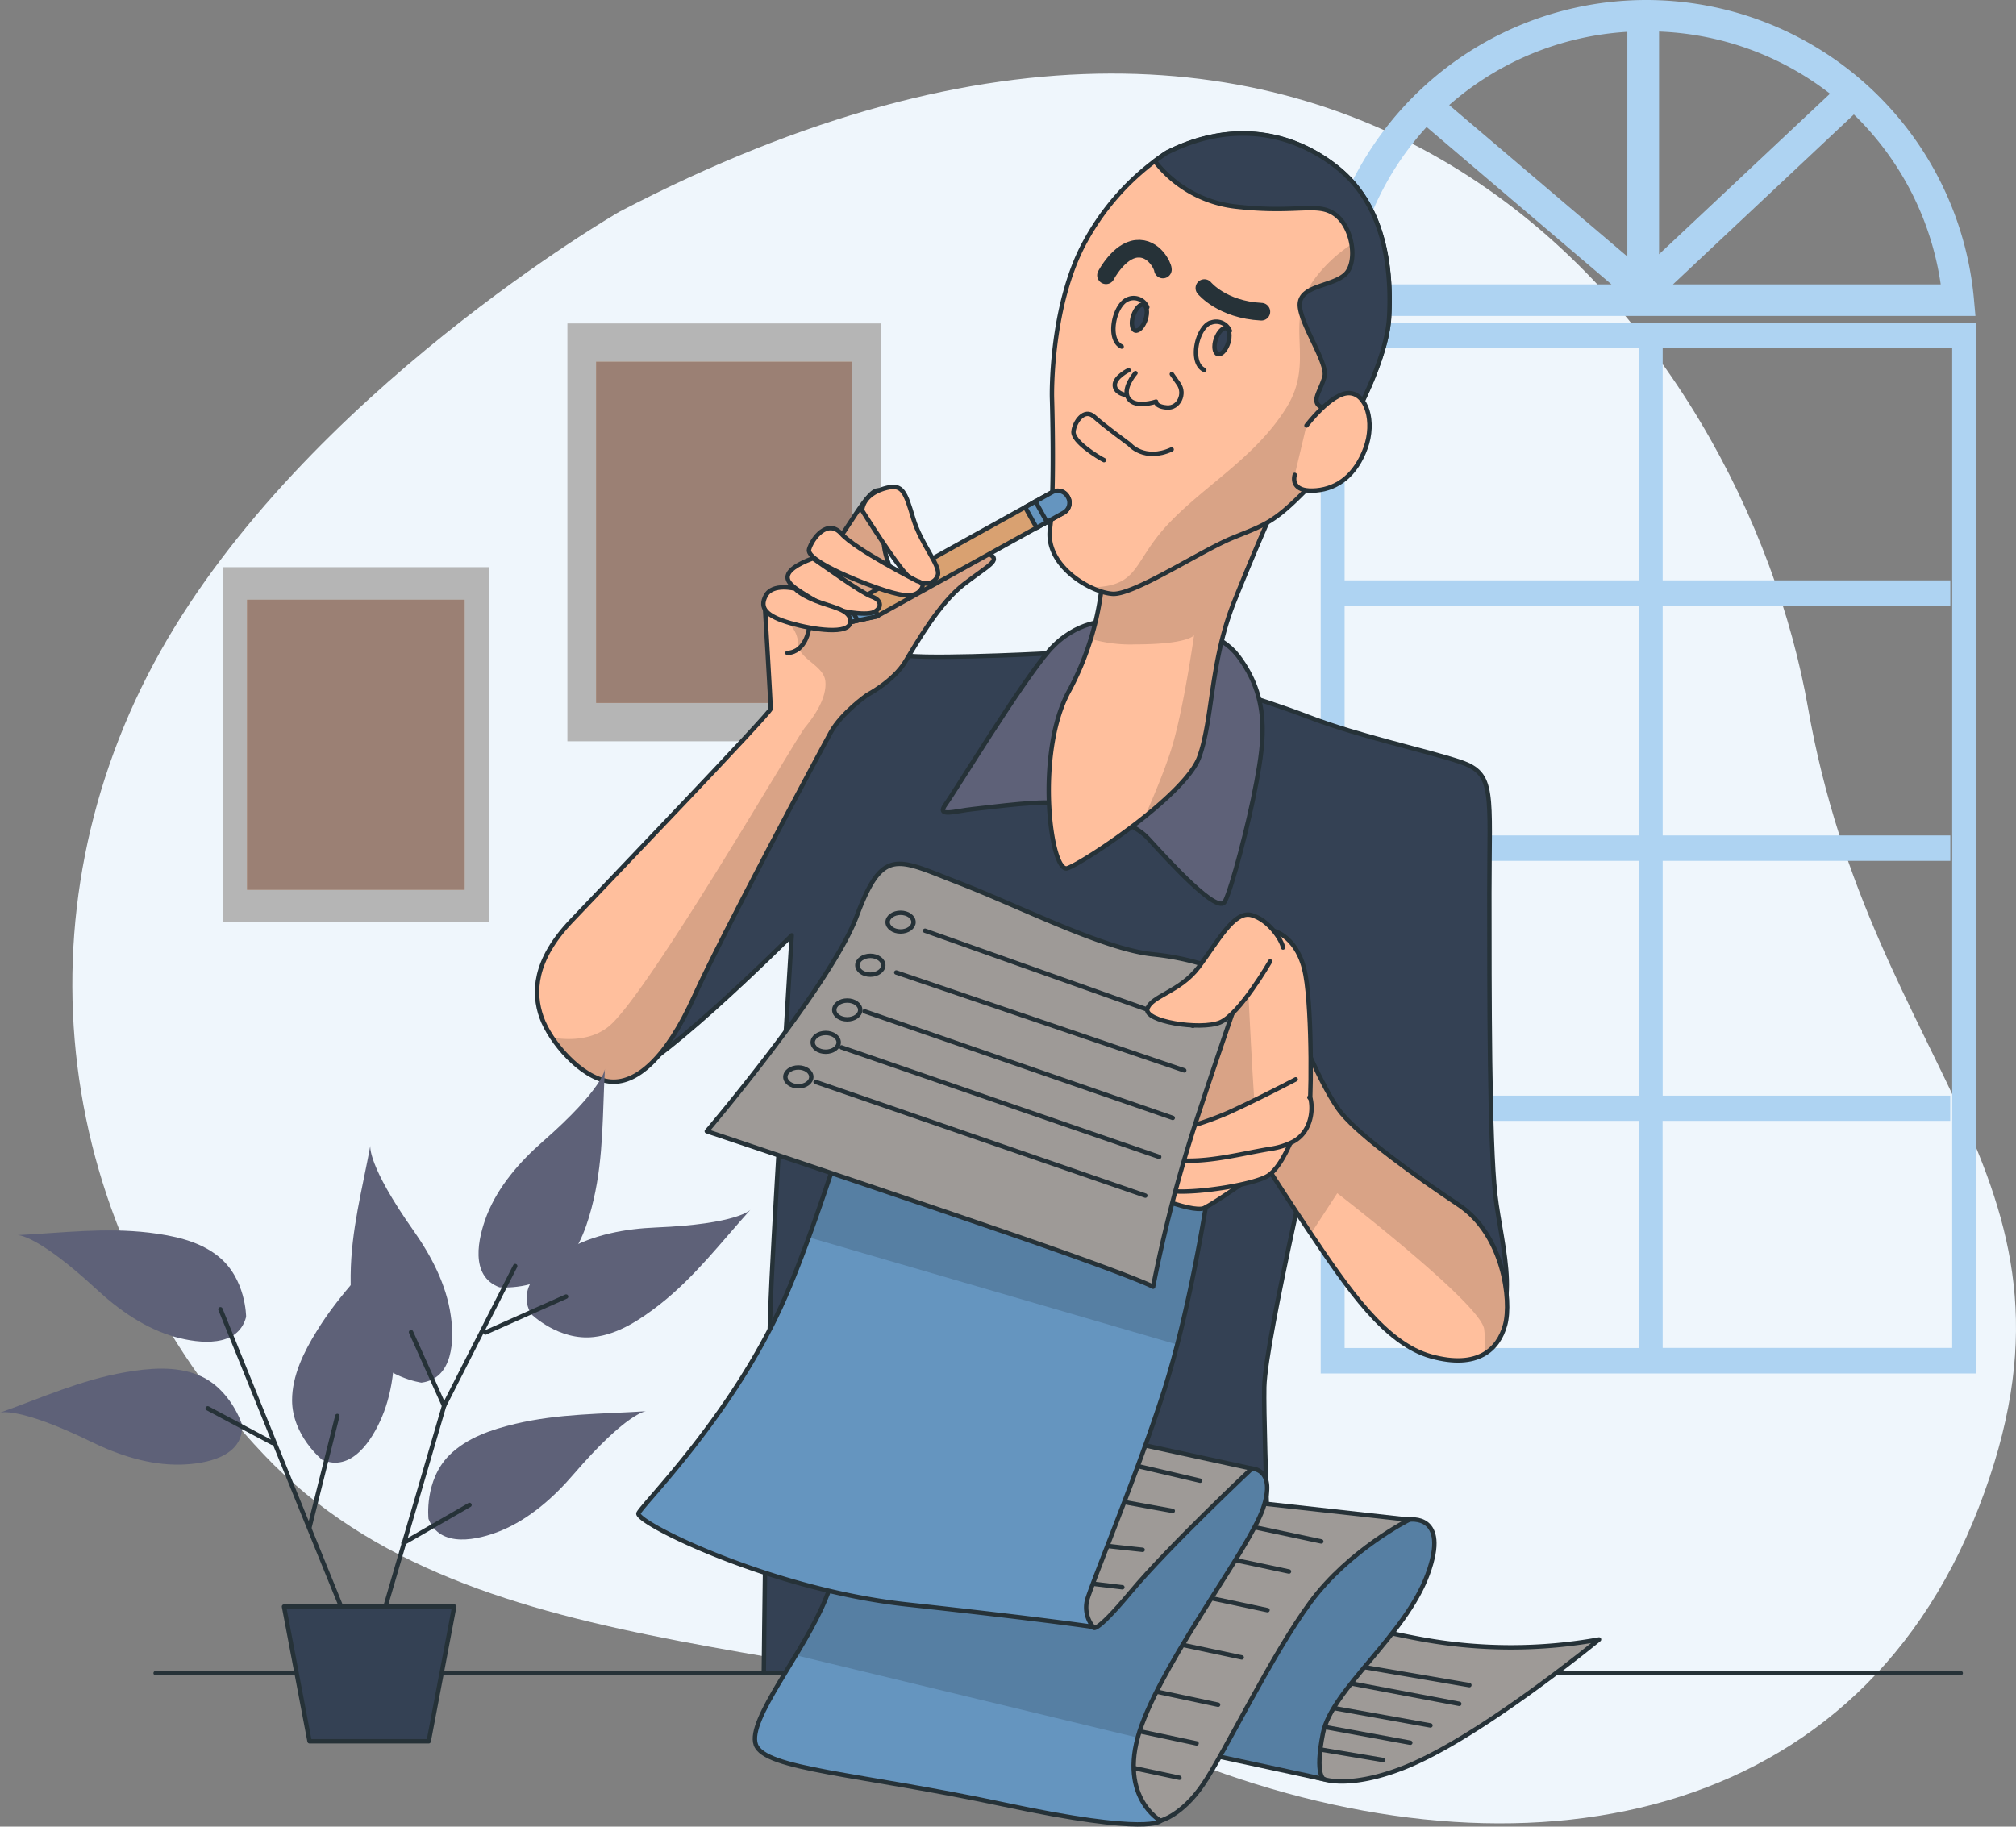 <svg xmlns="http://www.w3.org/2000/svg" xmlns:xlink="http://www.w3.org/1999/xlink" width="456.992" height="414.13" viewBox="0 0 456.992 414.13">
  <rect x="0" y="0" width="456.992" height="414.13" fill="#808080" stroke="none"/>
  <defs>
    <clipPath id="clip-path">
      <path id="Trazado_106663" data-name="Trazado 106663" d="M269,168.69a65.59,65.59,0,0,1-7.82,26.75c-7.58,14.26-4,41.23-.23,39.93s26.76-16.55,29.89-25.22,2.44-21.62,8-35.43S308,153.07,308,153.07,274.82,168.25,269,168.69Z" fill="none"/>
    </clipPath>
    <clipPath id="clip-path-2">
      <path id="Trazado_106667" data-name="Trazado 106667" d="M283.52,73.09a56.71,56.71,0,0,0-19.39,21.84c-7.13,14.49-6.68,33.65-6.68,33.65s.67,21.4-.45,29.86,9.4,14.49,14.26,14.72,20.05-9.81,27.19-12.71,9.14-3.35,16-10.25,18.73-27.87,19.4-39.67S332.54,85,322.27,76.66,298.22,65.74,283.52,73.09Z" fill="none"/>
    </clipPath>
    <clipPath id="clip-path-3">
      <path id="Trazado_106682" data-name="Trazado 106682" d="M312.49,269.88s6.23,15.82,10.69,21.14,16.44,14,26.52,20.72,12,21.62,10.47,27.19-6.23,10-16.71,7.13-18.95-15.38-27.64-28.31-14.48-22.51-15.15-23.18S312.49,269.88,312.49,269.88Z" fill="none"/>
    </clipPath>
    <clipPath id="clip-path-4">
      <path id="Trazado_106687" data-name="Trazado 106687" d="M319.17,441.93s5.81,2.13,17.83-2.55c17.14-6.64,44.46-29.15,44.46-29.15a112.491,112.491,0,0,1-39.92,0c-22.09-4-34-9.91-34-9.91l-23.23,33.14Z" fill="none"/>
    </clipPath>
    <clipPath id="clip-path-5">
      <path id="Trazado_106691" data-name="Trazado 106691" d="M338.43,383.07s9.27-1.5,4.18,12.38-21.74,26.12-23.72,36,.28,10.47.28,10.47l-28.88-6.22s2.27-21.52,18.12-37.94S338.43,383.07,338.43,383.07Z" fill="none"/>
    </clipPath>
    <clipPath id="clip-path-6">
      <path id="Trazado_106696" data-name="Trazado 106696" d="M282.07,451.32s4.82-1.17,9.63-8.22,15.57-29.45,24.36-41.34,22.37-18.68,22.37-18.68l-68.82-7.65s-28,31.43-37.65,42.48-10.76,21.23-4,23.77,28.31,5.1,34,6S277.26,452.15,282.07,451.32Z" fill="none"/>
    </clipPath>
    <clipPath id="clip-path-7">
      <path id="Trazado_106700" data-name="Trazado 106700" d="M302.75,371.48s5.66,0,2.55,9.06-21.52,32.88-27.47,49,4.24,21.8,4.24,21.8-2.26,3.4-35.39-3.67-54.35-7.94-56.36-13.6,11-20.95,15.85-33.12,17-40.77,17-40.77,48.15,9.39,58.33,10.19S302.75,371.48,302.75,371.48Z" fill="none"/>
    </clipPath>
    <clipPath id="clip-path-8">
      <path id="Trazado_106705" data-name="Trazado 106705" d="M266.78,407.41s0,2.26,8.51-7.93,27.46-28,27.46-28l-87.49-19s-24.92,25.74-28,29.7-5.39,5.09,2.83,8.78,49.32,8.22,58,10.48S266.78,407.41,266.78,407.41Z" fill="none"/>
    </clipPath>
    <clipPath id="clip-path-9">
      <path id="Trazado_106712" data-name="Trazado 106712" d="M300.45,262.27s-1.95,6.38-4.78,27.62-7,45.58-12.74,63.7-16.71,44.46-17.55,47.85a7,7,0,0,0,1.4,5.94s-11-1.69-42.19-5.09-61.71-18.68-60.87-20.67S185,359.53,196.6,333.48,226.33,242,226.33,242s36.81,17.28,47.85,18.42S300.45,262.27,300.45,262.27Z" fill="none"/>
    </clipPath>
    <clipPath id="clip-path-10">
      <path id="Trazado_106722" data-name="Trazado 106722" d="M300.45,262.27s-5.13,14.49-10.92,32.32a326.48,326.48,0,0,0-9.15,35.66s-4-2.23-33.86-12.48S179.21,295,179.21,295s28.08-33,34-48.8,9.14-12.92,23-7.57,33,15.14,44.12,16.26S300.45,260.07,300.45,262.27Z" fill="none"/>
    </clipPath>
    <clipPath id="clip-path-11">
      <path id="Trazado_106728" data-name="Trazado 106728" d="M192.36,175.61s1.34,22.72,1.34,23.61-36.78,39.24-45.24,48.15-8.69,16.26-6.7,21.84,8.93,13.6,15.16,14.48,13.15-5.34,19.39-19.17,28.53-55.49,31-59.94,8.22-8.47,8.22-8.47,6-3.12,8.68-7.58,7.8-13.37,13.37-17.62,8.22-5.35,5.8-6.68-10.25,1.55-12.48,3.11-7.13,5.58-7.13,5.58-4.24-6.25-4.46-11.59,1.11-13-2-11.42S209,163,202.35,169.13C196.14,174.94,192.36,172.26,192.36,175.61Z" fill="none"/>
    </clipPath>
  </defs>
  <g id="cf16_norma_copia_2" data-name="cf16_norma copia 2" transform="translate(-18.99 -38.527)">
    <g id="freepik--background-simple--inject-143">
      <path id="Trazado_106656" data-name="Trazado 106656" d="M159.41,86.53s-71.25,41.1-104.14,99.81-24.93,130.93,23.55,182,133.49,38.75,207.45,68.49,152.45,17.85,181.26-56.5-24.09-98.22-38.69-181.3S328.27-1.71,159.41,86.53Z" fill="#eff6fc"/>
    </g>
    <g id="freepik--Pictures--inject-143">
      <rect id="Rectángulo_8495" data-name="Rectángulo 8495" width="71.04" height="94.73" transform="translate(147.61 111.86)" fill="#b5b5b5"/>
      <rect id="Rectángulo_8496" data-name="Rectángulo 8496" width="58.02" height="77.36" transform="translate(154.12 120.54)" fill="#d9a171"/>
      <rect id="Rectángulo_8497" data-name="Rectángulo 8497" width="58.02" height="77.36" transform="translate(154.12 120.54)" fill="#5e6178" opacity="0.5"/>
      <rect id="Rectángulo_8498" data-name="Rectángulo 8498" width="60.39" height="80.52" transform="translate(69.45 167.12)" fill="#b5b5b5"/>
      <rect id="Rectángulo_8499" data-name="Rectángulo 8499" width="49.32" height="65.76" transform="translate(74.99 174.5)" fill="#d9a171"/>
      <rect id="Rectángulo_8500" data-name="Rectángulo 8500" width="49.32" height="65.76" transform="translate(74.99 174.5)" fill="#5e6178" opacity="0.5"/>
    </g>
    <g id="freepik--Window--inject-143">
      <path id="Trazado_106657" data-name="Trazado 106657" d="M318.37,349.93H467V111.72H318.37Zm77.5-57.28h65.21v-5.72H395.89V233.71H461.1v-5.77H395.89V175.88H461.1V170.1H395.89V117.5h65.63V344.13H395.89ZM323.79,117.5h66.68v52.6H323.79Zm0,58.38h66.68v52.06H323.79Zm0,57.83h66.68v53.22H323.79Zm0,58.94h66.68v51.5H323.79Z" fill="#aed3f2"/>
      <path id="Trazado_106658" data-name="Trazado 106658" d="M466.44,106.26a74.58,74.58,0,0,0-148.53,0l-.35,3.9H466.79ZM325.53,103a67,67,0,0,1,16.85-35.68L384.28,103Zm62.35-6.32L347.5,62.35a67.28,67.28,0,0,1,40.38-16.61Zm7.19-51a67.22,67.22,0,0,1,38.75,14.09l-38.75,36.4ZM398.23,103l41-38.52A67.08,67.08,0,0,1,458.92,103Z" fill="#aed3f2"/>
    </g>
    <g id="freepik--Character--inject-143">
      <path id="Trazado_106659" data-name="Trazado 106659" d="M263.45,186.31s-22.51,1.32-34.55,1.1-20.72-3.11-23.83,2.23-3.53,3.13-8.71,12.71-53,53.4-54,60.31c-1.56,10.89,9.72,18.68,16,20.24s40.1-32.31,40.1-32.31-3.44,55.19-4.55,77.9-1.78,89.37-1.78,89.37H307.58s-2.23-53.93-2-64.86,12.92-64.58,12.92-64.58-.9,21.14,2,29.64,22.15,28.08,33.29,24.06,5.49-20.94,4.15-32.75-1.34-45.91-1.34-68.42,1.34-27-6.46-29.64-22.95-5.79-34.54-10.25-29.64-9.59-32.77-10.7S263.45,186.31,263.45,186.31Z" fill="#344154" stroke="#263238" stroke-linecap="round" stroke-linejoin="round" stroke-width="1"/>
      <line id="Línea_474" data-name="Línea 474" x2="409.18" transform="translate(54.27 417.86)" fill="none" stroke="#263238" stroke-linecap="round" stroke-linejoin="round" stroke-width="1"/>
      <path id="Trazado_106660" data-name="Trazado 106660" d="M270.35,179.39s-7.35-.44-13.58,6.69-21.14,31.65-23.4,34.76,2,1.56,6.23,1.12,17-2.23,19.83-1.12,14.94,2.46,19.85,7.81S295.1,246,296.66,242.91s5.34-17.38,7.13-27,3.12-19.16-4.23-28.76S270.35,179.39,270.35,179.39Z" fill="#5e6178" stroke="#263238" stroke-linecap="round" stroke-linejoin="round" stroke-width="1"/>
      <path id="Trazado_106661" data-name="Trazado 106661" d="M269,168.69a65.59,65.59,0,0,1-7.82,26.75c-7.58,14.26-4,41.23-.23,39.93s26.76-16.55,29.89-25.22,2.44-21.62,8-35.43S308,153.07,308,153.07,274.82,168.25,269,168.69Z" fill="#ffbf9d"/>
      <g id="Grupo_59562" data-name="Grupo 59562" clip-path="url(#clip-path)">
        <path id="Trazado_106662" data-name="Trazado 106662" d="M269,168.69a58.19,58.19,0,0,1-2.79,14.67,31.87,31.87,0,0,0,10.14,1.26c12.07,0,13.31-2.08,13.31-2.08s-2.5,17.89-5.41,26.63c-1.68,5.06-4.06,10.67-5.78,14.51,5.76-4.61,11-9.69,12.37-13.53,3.11-8.69,2.44-21.62,8-35.43S308,153.07,308,153.07,274.82,168.25,269,168.69Z" opacity="0.15"/>
      </g>
      <path id="Trazado_106664" data-name="Trazado 106664" d="M269,168.69a65.59,65.59,0,0,1-7.82,26.75c-7.58,14.26-4,41.23-.23,39.93s26.76-16.55,29.89-25.22,2.44-21.62,8-35.43S308,153.07,308,153.07,274.82,168.25,269,168.69Z" fill="none" stroke="#263238" stroke-linecap="round" stroke-linejoin="round" stroke-width="1"/>
      <path id="Trazado_106665" data-name="Trazado 106665" d="M283.52,73.09a56.71,56.71,0,0,0-19.39,21.84c-7.13,14.49-6.68,33.65-6.68,33.65s.67,21.4-.45,29.86,9.4,14.49,14.26,14.72,20.05-9.81,27.19-12.71,9.14-3.35,16-10.25,18.73-27.87,19.4-39.67S332.54,85,322.27,76.66,298.22,65.74,283.52,73.09Z" fill="#ffbf9d"/>
      <g id="Grupo_59563" data-name="Grupo 59563" clip-path="url(#clip-path-2)">
        <path id="Trazado_106666" data-name="Trazado 106666" d="M266.26,171.7a14.22,14.22,0,0,0,5,1.46c4.9.22,20.05-9.81,27.19-12.71s9.14-3.35,16-10.25,18.73-27.87,19.4-39.67a54.419,54.419,0,0,0-2.22-19.77A32.66,32.66,0,0,0,317.57,101c-8.32,10.41,0,18.79-7,30s-18.33,17.44-26.66,26.22S277.54,171.48,266.26,171.7Z" opacity="0.15"/>
      </g>
      <path id="Trazado_106668" data-name="Trazado 106668" d="M283.52,73.09a56.71,56.71,0,0,0-19.39,21.84c-7.13,14.49-6.68,33.65-6.68,33.65s.67,21.4-.45,29.86,9.4,14.49,14.26,14.72,20.05-9.81,27.19-12.71,9.14-3.35,16-10.25,18.73-27.87,19.4-39.67S332.54,85,322.27,76.66,298.22,65.74,283.52,73.09Z" fill="none" stroke="#263238" stroke-linecap="round" stroke-linejoin="round" stroke-width="1"/>
      <path id="Trazado_106669" data-name="Trazado 106669" d="M274.82,122.45s-3.13,1.56-3.13,3.35,2.23,2.22,2.23,2.22" fill="none" stroke="#263238" stroke-linecap="round" stroke-linejoin="round" stroke-width="1"/>
      <path id="Trazado_106670" data-name="Trazado 106670" d="M276.38,123.12s-3.13,3.52-1.56,5.79,6.23.67,6.23.67-.22,1.12,2.46,1.34,4.23-3.12,2.67-5.34l-1.56-2.24" fill="none" stroke="#263238" stroke-linecap="round" stroke-linejoin="round" stroke-width="1"/>
      <path id="Trazado_106671" data-name="Trazado 106671" d="M278.67,111c-.54,1.61-1.6,2.71-2.35,2.46s-1-1.78-.44-3.39,1.59-2.71,2.35-2.45S279.2,109.38,278.67,111Z" fill="#344154" stroke="#263238" stroke-linecap="round" stroke-linejoin="round" stroke-width="1"/>
      <path id="Trazado_106672" data-name="Trazado 106672" d="M279.06,108.19a3.34,3.34,0,0,0-4.35-1.84l-.12.05c-3.12,1.34-4.69,9.15-1.34,10.7" fill="none" stroke="#263238" stroke-linecap="round" stroke-linejoin="round" stroke-width="1"/>
      <path id="Trazado_106673" data-name="Trazado 106673" d="M297.39,116.33c-.54,1.63-1.6,2.72-2.35,2.47s-1-1.77-.44-3.38,1.6-2.71,2.35-2.46S297.91,114.73,297.39,116.33Z" fill="#344154" stroke="#263238" stroke-linecap="round" stroke-linejoin="round" stroke-width="1"/>
      <path id="Trazado_106674" data-name="Trazado 106674" d="M297.77,113.54a3.32,3.32,0,0,0-4.32-1.84h-.14c-3.11,1.34-4.7,9.14-1.34,10.7" fill="none" stroke="#263238" stroke-linecap="round" stroke-linejoin="round" stroke-width="1"/>
      <path id="Trazado_106675" data-name="Trazado 106675" d="M269.25,142.85c-1.34-.67-7.14-4.24-6.92-6.47S264.79,131,267,133s8,6.25,8,6.25,3.35,4,9.58,1.17" fill="none" stroke="#263238" stroke-linecap="round" stroke-linejoin="round" stroke-width="1"/>
      <path id="Trazado_106676" data-name="Trazado 106676" d="M269.7,100.94s2.89-5.57,6.9-6,6,4,6,4.69" fill="none" stroke="#263238" stroke-linecap="round" stroke-linejoin="round" stroke-width="4"/>
      <path id="Trazado_106677" data-name="Trazado 106677" d="M292,103.84s4,4.91,12.92,5.36" fill="none" stroke="#263238" stroke-linecap="round" stroke-linejoin="round" stroke-width="4"/>
      <path id="Trazado_106678" data-name="Trazado 106678" d="M333.88,110.53c.66-11.81-1.34-25.63-11.59-33.87s-24.07-10.92-38.75-3.53c0,0-1.08.65-2.77,1.93a27,27,0,0,0,18.6,10.33c13.81,1.56,18.27-1.17,22.31,1.79s5.12,10.92,2.22,13.58-9.8,2.46-10.25,6.47,6.47,13.6,5.58,16.71-2.68,5.14-1.34,6.47,5.13-.44,6-.89.42,5-2.18,11.24C327.52,131.45,333.41,118.77,333.88,110.53Z" fill="#344154" stroke="#263238" stroke-linecap="round" stroke-linejoin="round" stroke-width="1"/>
      <path id="Trazado_106679" data-name="Trazado 106679" d="M315.15,135s5.58-7.35,9.58-7.35,6,6.46,3.8,12.48-6.24,9.14-11.15,9.58-5.34-2-4.89-3.52" fill="#ffbf9d" stroke="#263238" stroke-linecap="round" stroke-linejoin="round" stroke-width="1"/>
      <path id="Trazado_106680" data-name="Trazado 106680" d="M312.49,269.88s6.23,15.82,10.69,21.14,16.44,14,26.52,20.72,12,21.62,10.47,27.19-6.23,10-16.71,7.13-18.95-15.38-27.64-28.31-14.48-22.51-15.15-23.18S312.49,269.88,312.49,269.88Z" fill="#ffbf9d"/>
      <g id="Grupo_59564" data-name="Grupo 59564" clip-path="url(#clip-path-3)">
        <path id="Trazado_106681" data-name="Trazado 106681" d="M360.17,339c1.56-5.57-.44-20.5-10.47-27.18s-22.07-15.39-26.52-20.73-10.69-21.14-10.69-21.14S300,294,300.67,294.61s6.46,10.25,15.15,23.18l.31.46,6-9.2s32.46,25,33.29,30.8a23.383,23.383,0,0,1,0,5.67,10.66,10.66,0,0,0,4.75-6.52Z" opacity="0.15"/>
      </g>
      <path id="Trazado_106683" data-name="Trazado 106683" d="M312.49,269.88s6.23,15.82,10.69,21.14,16.44,14,26.52,20.72,12,21.62,10.47,27.19-6.23,10-16.71,7.13-18.95-15.38-27.64-28.31-14.48-22.51-15.15-23.18S312.49,269.88,312.49,269.88Z" fill="none" stroke="#263238" stroke-linecap="round" stroke-linejoin="round" stroke-width="1"/>
      <path id="Trazado_106684" data-name="Trazado 106684" d="M319.17,441.93s5.81,2.13,17.83-2.55c17.14-6.64,44.46-29.15,44.46-29.15a112.491,112.491,0,0,1-39.92,0c-22.09-4-34-9.91-34-9.91l-23.23,33.14Z" fill="#6595bf"/>
      <g id="Grupo_59566" data-name="Grupo 59566" clip-path="url(#clip-path-4)">
        <g id="Grupo_59565" data-name="Grupo 59565">
          <path id="Trazado_106685" data-name="Trazado 106685" d="M319.17,441.93s5.81,2.13,17.83-2.55c17.14-6.64,44.46-29.15,44.46-29.15a112.491,112.491,0,0,1-39.92,0c-22.09-4-34-9.91-34-9.91l-23.23,33.14Z" fill="#d9a171"/>
          <path id="Trazado_106686" data-name="Trazado 106686" d="M319.17,441.93s5.81,2.13,17.83-2.55c17.14-6.64,44.46-29.15,44.46-29.15a112.491,112.491,0,0,1-39.92,0c-22.09-4-34-9.91-34-9.91l-23.23,33.14Z" fill="#6595bf" opacity="0.5"/>
        </g>
      </g>
      <path id="Trazado_106688" data-name="Trazado 106688" d="M319.17,441.93s5.81,2.13,17.83-2.55c17.14-6.64,44.46-29.15,44.46-29.15a112.491,112.491,0,0,1-39.92,0c-22.09-4-34-9.91-34-9.91l-23.23,33.14Z" fill="none" stroke="#263238" stroke-linecap="round" stroke-linejoin="round" stroke-width="1"/>
      <line id="Línea_475" data-name="Línea 475" x2="44.71" y2="7.5" transform="translate(287.77 430.05)" fill="none" stroke="#263238" stroke-linecap="round" stroke-linejoin="round" stroke-width="1"/>
      <line id="Línea_476" data-name="Línea 476" x1="44.38" y1="8.16" transform="translate(294.3 425.48)" fill="none" stroke="#263238" stroke-linecap="round" stroke-linejoin="round" stroke-width="1"/>
      <line id="Línea_477" data-name="Línea 477" x1="38.18" y1="6.86" transform="translate(305.07 422.86)" fill="none" stroke="#263238" stroke-linecap="round" stroke-linejoin="round" stroke-width="1"/>
      <line id="Línea_478" data-name="Línea 478" x1="36.23" y1="6.84" transform="translate(313.55 417.98)" fill="none" stroke="#263238" stroke-linecap="round" stroke-linejoin="round" stroke-width="1"/>
      <line id="Línea_479" data-name="Línea 479" x1="34.28" y1="5.87" transform="translate(317.79 414.71)" fill="none" stroke="#263238" stroke-linecap="round" stroke-linejoin="round" stroke-width="1"/>
      <path id="Trazado_106689" data-name="Trazado 106689" d="M338.43,383.07s9.27-1.5,4.18,12.38-21.74,26.12-23.72,36,.28,10.47.28,10.47l-28.88-6.22s2.27-21.52,18.12-37.94S338.43,383.07,338.43,383.07Z" fill="#6595bf"/>
      <g id="Grupo_59567" data-name="Grupo 59567" clip-path="url(#clip-path-5)">
        <path id="Trazado_106690" data-name="Trazado 106690" d="M338.43,383.07s9.27-1.5,4.18,12.38-21.74,26.12-23.72,36,.28,10.47.28,10.47l-28.88-6.22s2.27-21.52,18.12-37.94S338.43,383.07,338.43,383.07Z" opacity="0.15"/>
      </g>
      <path id="Trazado_106692" data-name="Trazado 106692" d="M338.43,383.07s9.27-1.5,4.18,12.38-21.74,26.12-23.72,36,.28,10.47.28,10.47l-28.88-6.22s2.27-21.52,18.12-37.94S338.43,383.07,338.43,383.07Z" fill="none" stroke="#263238" stroke-linecap="round" stroke-linejoin="round" stroke-width="1"/>
      <path id="Trazado_106693" data-name="Trazado 106693" d="M282.07,451.32s4.82-1.17,9.63-8.22,15.57-29.45,24.36-41.34,22.37-18.68,22.37-18.68l-68.82-7.65s-28,31.43-37.65,42.48-10.76,21.23-4,23.77,28.31,5.1,34,6S277.26,452.15,282.07,451.32Z" fill="#6595bf"/>
      <g id="Grupo_59569" data-name="Grupo 59569" clip-path="url(#clip-path-6)">
        <g id="Grupo_59568" data-name="Grupo 59568">
          <path id="Trazado_106694" data-name="Trazado 106694" d="M282.07,451.32s4.82-1.17,9.63-8.22,15.57-29.45,24.36-41.34,22.37-18.68,22.37-18.68l-68.82-7.65s-28,31.43-37.65,42.48-10.76,21.23-4,23.77,28.31,5.1,34,6S277.26,452.15,282.07,451.32Z" fill="#d9a171"/>
          <path id="Trazado_106695" data-name="Trazado 106695" d="M282.07,451.32s4.82-1.17,9.63-8.22,15.57-29.45,24.36-41.34,22.37-18.68,22.37-18.68l-68.82-7.65s-28,31.43-37.65,42.48-10.76,21.23-4,23.77,28.31,5.1,34,6S277.26,452.15,282.07,451.32Z" fill="#6595bf" opacity="0.5"/>
        </g>
      </g>
      <path id="Trazado_106697" data-name="Trazado 106697" d="M282.07,451.32s4.82-1.17,9.63-8.22,15.57-29.45,24.36-41.34,22.37-18.68,22.37-18.68l-68.82-7.65s-28,31.43-37.65,42.48-10.76,21.23-4,23.77,28.31,5.1,34,6S277.26,452.15,282.07,451.32Z" fill="none" stroke="#263238" stroke-linecap="round" stroke-linejoin="round" stroke-width="1"/>
      <line id="Línea_480" data-name="Línea 480" x1="61.86" y1="13.15" transform="translate(224.48 428.43)" fill="none" stroke="#263238" stroke-linecap="round" stroke-linejoin="round" stroke-width="1"/>
      <line id="Línea_481" data-name="Línea 481" x1="61.87" y1="13.16" transform="translate(228.36 420.63)" fill="none" stroke="#263238" stroke-linecap="round" stroke-linejoin="round" stroke-width="1"/>
      <line id="Línea_482" data-name="Línea 482" x1="61.87" y1="13.15" transform="translate(233.24 411.87)" fill="none" stroke="#263238" stroke-linecap="round" stroke-linejoin="round" stroke-width="1"/>
      <line id="Línea_483" data-name="Línea 483" x1="61.87" y1="13.15" transform="translate(238.6 401.15)" fill="none" stroke="#263238" stroke-linecap="round" stroke-linejoin="round" stroke-width="1"/>
      <line id="Línea_484" data-name="Línea 484" x1="61.86" y1="13.15" transform="translate(244.45 390.43)" fill="none" stroke="#263238" stroke-linecap="round" stroke-linejoin="round" stroke-width="1"/>
      <line id="Línea_485" data-name="Línea 485" x1="61.87" y1="13.15" transform="translate(249.31 381.67)" fill="none" stroke="#263238" stroke-linecap="round" stroke-linejoin="round" stroke-width="1"/>
      <line id="Línea_486" data-name="Línea 486" x1="61.87" y1="13.15" transform="translate(256.63 374.85)" fill="none" stroke="#263238" stroke-linecap="round" stroke-linejoin="round" stroke-width="1"/>
      <path id="Trazado_106698" data-name="Trazado 106698" d="M302.75,371.48s5.66,0,2.55,9.06-21.52,32.88-27.47,49,4.24,21.8,4.24,21.8-2.26,3.4-35.39-3.67-54.35-7.94-56.36-13.6,11-20.95,15.85-33.12,17-40.77,17-40.77,48.15,9.39,58.33,10.19S302.75,371.48,302.75,371.48Z" fill="#6595bf"/>
      <g id="Grupo_59570" data-name="Grupo 59570" clip-path="url(#clip-path-7)">
        <path id="Trazado_106699" data-name="Trazado 106699" d="M302.75,371.48s-11.05-.29-21.24-1.18-58.33-10.19-58.33-10.19-12.17,28.59-17,40.77a91.451,91.451,0,0,1-6.8,12.92l77.5,18.68a21.985,21.985,0,0,1,1-3c5.94-16.13,24.34-39.92,27.46-49S302.75,371.48,302.75,371.48Z" opacity="0.15"/>
      </g>
      <path id="Trazado_106701" data-name="Trazado 106701" d="M302.75,371.48s5.66,0,2.55,9.06-21.52,32.88-27.47,49,4.24,21.8,4.24,21.8-2.26,3.4-35.39-3.67-54.35-7.94-56.36-13.6,11-20.95,15.85-33.12,17-40.77,17-40.77,48.15,9.39,58.33,10.19S302.75,371.48,302.75,371.48Z" fill="none" stroke="#263238" stroke-linecap="round" stroke-linejoin="round" stroke-width="1"/>
      <path id="Trazado_106702" data-name="Trazado 106702" d="M266.78,407.41s0,2.26,8.51-7.93,27.46-28,27.46-28l-87.49-19s-24.92,25.74-28,29.7-5.39,5.09,2.83,8.78,49.32,8.22,58,10.48S266.78,407.41,266.78,407.41Z" fill="#6595bf"/>
      <g id="Grupo_59572" data-name="Grupo 59572" clip-path="url(#clip-path-8)">
        <g id="Grupo_59571" data-name="Grupo 59571">
          <path id="Trazado_106703" data-name="Trazado 106703" d="M266.78,407.41s0,2.26,8.51-7.93,27.46-28,27.46-28l-87.49-19s-24.92,25.74-28,29.7-5.39,5.09,2.83,8.78,49.32,8.22,58,10.48S266.78,407.41,266.78,407.41Z" fill="#d9a171"/>
          <path id="Trazado_106704" data-name="Trazado 106704" d="M266.78,407.41s0,2.26,8.51-7.93,27.46-28,27.46-28l-87.49-19s-24.92,25.74-28,29.7-5.39,5.09,2.83,8.78,49.32,8.22,58,10.48S266.78,407.41,266.78,407.41Z" fill="#6595bf" opacity="0.5"/>
        </g>
      </g>
      <path id="Trazado_106706" data-name="Trazado 106706" d="M266.78,407.41s0,2.26,8.51-7.93,27.46-28,27.46-28l-87.49-19s-24.92,25.74-28,29.7-5.39,5.09,2.83,8.78,49.32,8.22,58,10.48S266.78,407.41,266.78,407.41Z" fill="none" stroke="#263238" stroke-linecap="round" stroke-linejoin="round" stroke-width="1"/>
      <path id="Trazado_106707" data-name="Trazado 106707" d="M273.41,398.39s-52.84-6.2-67.57-9.15" fill="none" stroke="#263238" stroke-linecap="round" stroke-linejoin="round" stroke-width="1"/>
      <path id="Trazado_106708" data-name="Trazado 106708" d="M278,389.9s-31.35-3.26-44.4-5.87" fill="none" stroke="#263238" stroke-linecap="round" stroke-linejoin="round" stroke-width="1"/>
      <path id="Trazado_106709" data-name="Trazado 106709" d="M284.83,381.08s-38.51-6.85-48.31-9.46" fill="none" stroke="#263238" stroke-linecap="round" stroke-linejoin="round" stroke-width="1"/>
      <line id="Línea_487" data-name="Línea 487" x1="46.03" y1="10.77" transform="translate(245 363.46)" fill="none" stroke="#263238" stroke-linecap="round" stroke-linejoin="round" stroke-width="1"/>
      <path id="Trazado_106710" data-name="Trazado 106710" d="M300.45,262.27s-1.95,6.38-4.78,27.62-7,45.58-12.74,63.7-16.71,44.46-17.55,47.85a7,7,0,0,0,1.4,5.94s-11-1.69-42.19-5.09-61.71-18.68-60.87-20.67S185,359.53,196.6,333.48,226.33,242,226.33,242s36.81,17.28,47.85,18.42S300.45,262.27,300.45,262.27Z" fill="#6595bf"/>
      <g id="Grupo_59573" data-name="Grupo 59573" clip-path="url(#clip-path-9)">
        <path id="Trazado_106711" data-name="Trazado 106711" d="M295.67,289.91c2.83-21.24,4.78-27.62,4.78-27.62s-15.27-.7-26.3-1.83-47.85-18.41-47.85-18.41-13,46.84-24,77l83.58,24.33a477.866,477.866,0,0,0,9.79-53.47Z" opacity="0.15"/>
      </g>
      <path id="Trazado_106713" data-name="Trazado 106713" d="M300.45,262.27s-1.95,6.38-4.78,27.62-7,45.58-12.74,63.7-16.71,44.46-17.55,47.85a7,7,0,0,0,1.4,5.94s-11-1.69-42.19-5.09-61.71-18.68-60.87-20.67S185,359.53,196.6,333.48,226.33,242,226.33,242s36.81,17.28,47.85,18.42S300.45,262.27,300.45,262.27Z" fill="none" stroke="#263238" stroke-linecap="round" stroke-linejoin="round" stroke-width="1"/>
      <path id="Trazado_106714" data-name="Trazado 106714" d="M307.8,249.6s5.57,1.33,7.13,10,1.34,30.31.67,33-19.17,5.12-27.19,6.06-3.79-2-.22-14.71,7.35-22.07,9.14-24.73S302.89,246.92,307.8,249.6Z" fill="#ffbf9d" stroke="#263238" stroke-linecap="round" stroke-linejoin="round" stroke-width="1"/>
      <path id="Trazado_106715" data-name="Trazado 106715" d="M301.77,259.53s1.46,31.1,2.07,34.54-20.39,5-20.39,5l12.91-36.21" opacity="0.15"/>
      <path id="Trazado_106716" data-name="Trazado 106716" d="M302.22,305.72s-7.57,5.35-10.25,6.69S275,308,274.59,305.94s2.46-1.56,6.46-1.17,10.92,1.56,13.82.44S302.89,303.09,302.22,305.72Z" fill="#ffbf9d" stroke="#263238" stroke-linecap="round" stroke-linejoin="round" stroke-width="1"/>
      <path id="Trazado_106717" data-name="Trazado 106717" d="M312,296.39s-2.45,6.7-5.58,8.69-15.81,4-21.39,3.53-10.25-4-8.91-6-.23-.89,7.35-2,16.94-1.79,20.94-3.13A22.46,22.46,0,0,1,312,296.39Z" fill="#ffbf9d" stroke="#263238" stroke-linecap="round" stroke-linejoin="round" stroke-width="1"/>
      <path id="Trazado_106718" data-name="Trazado 106718" d="M312.7,283.24s-8.47,4.46-15.37,7.59a72.066,72.066,0,0,1-6.93,2.57,74.778,74.778,0,0,1-8.46.54c-4.89,0-7.79-.43-7.79,1.56,0,3.05,5.34,4.7,7.61,5.32,7.88,2.26,17.16-.5,25.1-1.81a16.66,16.66,0,0,0,5-1.51c4.12-2,4.89-6.91,4.22-9.81l-.27-.35" fill="#ffbf9d" stroke="#263238" stroke-linecap="round" stroke-linejoin="round" stroke-width="1"/>
      <path id="Trazado_106719" data-name="Trazado 106719" d="M300.45,262.27s-5.13,14.49-10.92,32.32a326.48,326.48,0,0,0-9.15,35.66s-4-2.23-33.86-12.48S179.21,295,179.21,295s28.08-33,34-48.8,9.14-12.92,23-7.57,33,15.14,44.12,16.26S300.45,260.07,300.45,262.27Z" fill="#6595bf"/>
      <g id="Grupo_59575" data-name="Grupo 59575" clip-path="url(#clip-path-10)">
        <g id="Grupo_59574" data-name="Grupo 59574">
          <path id="Trazado_106720" data-name="Trazado 106720" d="M300.45,262.27s-5.13,14.49-10.92,32.32a326.48,326.48,0,0,0-9.15,35.66s-4-2.23-33.86-12.48S179.21,295,179.21,295s28.08-33,34-48.8,9.14-12.92,23-7.57,33,15.14,44.12,16.26S300.45,260.07,300.45,262.27Z" fill="#d9a171"/>
          <path id="Trazado_106721" data-name="Trazado 106721" d="M300.45,262.27s-5.13,14.49-10.92,32.32a326.48,326.48,0,0,0-9.15,35.66s-4-2.23-33.86-12.48S179.21,295,179.21,295s28.08-33,34-48.8,9.14-12.92,23-7.57,33,15.14,44.12,16.26S300.45,260.07,300.45,262.27Z" fill="#6595bf" opacity="0.5"/>
        </g>
      </g>
      <path id="Trazado_106723" data-name="Trazado 106723" d="M300.45,262.27s-5.13,14.49-10.92,32.32a326.48,326.48,0,0,0-9.15,35.66s-4-2.23-33.86-12.48S179.21,295,179.21,295s28.08-33,34-48.8,9.14-12.92,23-7.57,33,15.14,44.12,16.26S300.45,260.07,300.45,262.27Z" fill="none" stroke="#263238" stroke-linecap="round" stroke-linejoin="round" stroke-width="1"/>
      <line id="Línea_488" data-name="Línea 488" x1="74.74" y1="25.78" transform="translate(203.88 283.82)" fill="none" stroke="#263238" stroke-linecap="round" stroke-linejoin="round" stroke-width="1"/>
      <line id="Línea_489" data-name="Línea 489" x1="72.01" y1="24.83" transform="translate(209.75 275.99)" fill="none" stroke="#263238" stroke-linecap="round" stroke-linejoin="round" stroke-width="1"/>
      <line id="Línea_490" data-name="Línea 490" x1="69.85" y1="24.16" transform="translate(214.98 267.82)" fill="none" stroke="#263238" stroke-linecap="round" stroke-linejoin="round" stroke-width="1"/>
      <line id="Línea_491" data-name="Línea 491" x1="65.28" y1="22.2" transform="translate(222.16 259.01)" fill="none" stroke="#263238" stroke-linecap="round" stroke-linejoin="round" stroke-width="1"/>
      <line id="Línea_492" data-name="Línea 492" x1="60.72" y1="21.55" transform="translate(228.68 249.54)" fill="none" stroke="#263238" stroke-linecap="round" stroke-linejoin="round" stroke-width="1"/>
      <ellipse id="Elipse_4212" data-name="Elipse 4212" cx="2.94" cy="2.13" rx="2.94" ry="2.13" transform="translate(197.02 280.55)" fill="none" stroke="#263238" stroke-linecap="round" stroke-linejoin="round" stroke-width="1"/>
      <ellipse id="Elipse_4213" data-name="Elipse 4213" cx="2.94" cy="2.13" rx="2.94" ry="2.13" transform="translate(203.22 272.72)" fill="none" stroke="#263238" stroke-linecap="round" stroke-linejoin="round" stroke-width="1"/>
      <ellipse id="Elipse_4214" data-name="Elipse 4214" cx="2.94" cy="2.13" rx="2.94" ry="2.13" transform="translate(208.11 265.37)" fill="none" stroke="#263238" stroke-linecap="round" stroke-linejoin="round" stroke-width="1"/>
      <ellipse id="Elipse_4215" data-name="Elipse 4215" cx="2.94" cy="2.13" rx="2.94" ry="2.13" transform="translate(213.34 255.24)" fill="none" stroke="#263238" stroke-linecap="round" stroke-linejoin="round" stroke-width="1"/>
      <path id="Trazado_106724" data-name="Trazado 106724" d="M226.07,247.59c0-1.17-1.31-2.12-2.93-2.12s-2.94.95-2.94,2.12,1.32,2.12,2.94,2.12S226.07,248.75,226.07,247.59Z" fill="none" stroke="#263238" stroke-linecap="round" stroke-linejoin="round" stroke-width="1"/>
      <path id="Trazado_106725" data-name="Trazado 106725" d="M306.91,256.5s-6.91,12-11.37,13.83-17.38-.23-16.44-3.13,7.35-3.79,11.59-9.39,8-12.92,12-11.81,6.91,5.78,7.14,7.35" fill="#ffbf9d" stroke="#263238" stroke-linecap="round" stroke-linejoin="round" stroke-width="1"/>
      <path id="Trazado_106726" data-name="Trazado 106726" d="M192.36,175.61s1.34,22.72,1.34,23.61-36.78,39.24-45.24,48.15-8.69,16.26-6.7,21.84,8.93,13.6,15.16,14.48,13.15-5.34,19.39-19.17,28.53-55.49,31-59.94,8.22-8.47,8.22-8.47,6-3.12,8.68-7.58,7.8-13.37,13.37-17.62,8.22-5.35,5.8-6.68-10.25,1.55-12.48,3.11-7.13,5.58-7.13,5.58-4.24-6.25-4.46-11.59,1.11-13-2-11.42S209,163,202.35,169.13C196.14,174.94,192.36,172.26,192.36,175.61Z" fill="#ffbf9d"/>
      <g id="Grupo_59576" data-name="Grupo 59576" clip-path="url(#clip-path-11)">
        <path id="Trazado_106727" data-name="Trazado 106727" d="M243.39,164.24c-2.45-1.33-10.25,1.55-12.48,3.12s-7.13,5.57-7.13,5.57-4.24-6.24-4.46-11.59,1.12-13-2-11.42S209,163,202.39,169.14a16.49,16.49,0,0,1-6,3.76l-1.11,4.7s4.58,2.92,4.58,6.66,5.87,5,6.23,8.74-2.49,7.9-4.58,10.41-35.79,60.75-44.53,67.83c-3.65,2.95-8.45,3.22-12.81,2.54,3.08,4.64,8.13,9.31,12.8,10,6.24.89,13.15-5.35,19.39-19.17s28.53-55.49,31-59.94,8.21-8.47,8.21-8.47,6-3.12,8.69-7.58,7.74-13.4,13.3-17.62S245.85,165.57,243.39,164.24Z" opacity="0.15"/>
      </g>
      <path id="Trazado_106729" data-name="Trazado 106729" d="M192.36,175.61s1.34,22.72,1.34,23.61-36.78,39.24-45.24,48.15-8.69,16.26-6.7,21.84,8.93,13.6,15.16,14.48,13.15-5.34,19.39-19.17,28.53-55.49,31-59.94,8.22-8.47,8.22-8.47,6-3.12,8.68-7.58,7.8-13.37,13.37-17.62,8.22-5.35,5.8-6.68-10.25,1.55-12.48,3.11-7.13,5.58-7.13,5.58-4.24-6.25-4.46-11.59,1.11-13-2-11.42S209,163,202.35,169.13C196.14,174.94,192.36,172.26,192.36,175.61Z" fill="none" stroke="#263238" stroke-linecap="round" stroke-linejoin="round" stroke-width="1"/>
      <path id="Trazado_106730" data-name="Trazado 106730" d="M261,151.09l.1.18a2.56,2.56,0,0,1-1,3.5h0l-42.36,23.49-8.2,1.79,5.6-6.44,42.37-23.49a2.58,2.58,0,0,1,3.49.97Z" fill="#d9a171" stroke="#263238" stroke-linecap="round" stroke-linejoin="round" stroke-width="1"/>
      <path id="Trazado_106731" data-name="Trazado 106731" d="M217.74,178.28l.3-.18-2.6-4.66-.31.16-5.59,6.45Z" fill="#6595bf" stroke="#263238" stroke-linecap="round" stroke-linejoin="round" stroke-width="1"/>
      <path id="Trazado_106732" data-name="Trazado 106732" d="M255.73,157.21l4.37-2.44a2.57,2.57,0,0,0,1-3.49h0l-.1-.17a2.58,2.58,0,0,0-3.5-1h0l-4.37,2.44Z" fill="#6595bf" stroke="#263238" stroke-linecap="round" stroke-linejoin="round" stroke-width="1"/>
      <rect id="Rectángulo_8501" data-name="Rectángulo 8501" width="2.68" height="5.35" transform="translate(251.375 153.531) rotate(-29.17)" fill="#6595bf" stroke="#263238" stroke-linecap="round" stroke-linejoin="round" stroke-width="1"/>
      <path id="Trazado_106733" data-name="Trazado 106733" d="M209.54,180.05l3.86-.85-1.23-2.19Z" fill="#6595bf" stroke="#263238" stroke-linecap="round" stroke-linejoin="round" stroke-width="1"/>
      <path id="Trazado_106734" data-name="Trazado 106734" d="M202.39,181s-.67,5.36-4.91,5.57" fill="none" stroke="#263238" stroke-linecap="round" stroke-linejoin="round" stroke-width="1"/>
      <path id="Trazado_106735" data-name="Trazado 106735" d="M214.41,154.24s7.8,12.48,10.48,14.94,6,2,6.68-.23-3.78-6.9-5.57-12.91-2.45-7.8-6-6.91S214.64,152,214.41,154.24Z" fill="#ffbf9d" stroke="#263238" stroke-linecap="round" stroke-linejoin="round" stroke-width="1"/>
      <path id="Trazado_106736" data-name="Trazado 106736" d="M226.9,170.26s-14-7.13-17.16-10.7-6.68,1.11-7.35,3.52,10.25,6.91,15.37,8.69,8.22,2.46,9.8.67S226.9,170.26,226.9,170.26Z" fill="#ffbf9d" stroke="#263238" stroke-linecap="round" stroke-linejoin="round" stroke-width="1"/>
      <path id="Trazado_106737" data-name="Trazado 106737" d="M203.28,165.12s-4.7,1.57-5.58,3.53,1.57,3.34,6,6,11.59,3.52,13.36,2.67,2-2.67-.45-3.53S205.29,166.46,203.28,165.12Z" fill="#ffbf9d" stroke="#263238" stroke-linecap="round" stroke-linejoin="round" stroke-width="1"/>
      <path id="Trazado_106738" data-name="Trazado 106738" d="M199.27,172s-5.12-1.34-6.69,1.56.23,4.7,5.57,6.24,13.37,2.68,13.6-.23-4.24-3.34-8-4.89S199.27,172,199.27,172Z" fill="#ffbf9d" stroke="#263238" stroke-linecap="round" stroke-linejoin="round" stroke-width="1"/>
    </g>
    <g id="freepik--Plants--inject-143">
      <path id="Trazado_106739" data-name="Trazado 106739" d="M73.88,361.59s-2.56-8.34-10-11.33c-5.2-2.09-11.18-1.54-16.57-.6-10,1.74-18.79,5.73-28.32,9.15,0,0,4.06-1.51,20.73,6.62,6.14,3,13.17,5.32,20.19,5.15C65.51,370.47,74.15,368.86,73.88,361.59Z" fill="#5e6178"/>
      <path id="Trazado_106740" data-name="Trazado 106740" d="M74.78,337.09s0-8.72-6.34-13.75c-4.38-3.52-10.27-4.69-15.7-5.36-10.12-1.18-19.65.06-29.75.57,0,0,4.32-.26,17.94,12.34,5,4.64,11.06,8.89,17.84,10.77C64.2,343.16,72.94,344.13,74.78,337.09Z" fill="#5e6178"/>
      <path id="Trazado_106741" data-name="Trazado 106741" d="M92,369.48S85.22,364,85.2,356c0-5.6,2.69-11,5.55-15.63,5.32-8.69,12.26-15.35,18.94-22.94,0,0-2.89,3.22-1.48,21.71.52,6.81.09,14.2-2.65,20.67C103.36,365,98.68,372.41,92,369.48Z" fill="#5e6178"/>
      <path id="Trazado_106742" data-name="Trazado 106742" d="M116.12,382.88s-1-8.68,4.69-14.4c4-4,9.66-5.87,15-7.14,9.91-2.35,19.52-2.21,29.62-2.86,0,0-4.32.24-16.44,14.32-4.45,5.19-10,10.11-16.44,12.77C127.34,387.69,118.76,389.65,116.12,382.88Z" fill="#5e6178"/>
      <path id="Trazado_106743" data-name="Trazado 106743" d="M114.53,352s-8.64-1.17-12.8-8.09c-2.89-4.8-3.31-10.79-3.25-16.26.1-10.2,2.63-19.48,4.46-29.36,0,0-.82,4.24,9.89,19.39,3.93,5.59,7.36,12.14,8.34,19.09C122,342.27,121.75,351.07,114.53,352Z" fill="#5e6178"/>
      <path id="Trazado_106744" data-name="Trazado 106744" d="M139.4,336.45s6.23,6.13,14.23,5.2c5.56-.63,10.57-4,14.87-7.34,8-6.29,13.82-14,20.58-21.49,0,0-2.86,3.24-21.39,4-6.83.28-14.09,1.57-20.22,5.05C142.61,324.66,135.71,330.18,139.4,336.45Z" fill="#5e6178"/>
      <path id="Trazado_106745" data-name="Trazado 106745" d="M132.2,330.38s8.69.87,14.35-4.86c3.94-4,5.76-9.72,7-15,2.29-9.93,2-19.55,2.56-29.65,0,0-.2,4.32-14.16,16.54-5.14,4.51-10,10.07-12.59,16.6C127.34,319.23,125.4,327.83,132.2,330.38Z" fill="#5e6178"/>
      <path id="Trazado_106746" data-name="Trazado 106746" d="M101.23,414.88,86.24,378,68.96,335.37" fill="none" stroke="#263238" stroke-linecap="round" stroke-linejoin="round" stroke-width="1"/>
      <path id="Trazado_106747" data-name="Trazado 106747" d="M104.68,408.54l14.98-51.29,16.12-31.68" fill="none" stroke="#263238" stroke-linecap="round" stroke-linejoin="round" stroke-width="1"/>
      <line id="Línea_493" data-name="Línea 493" y1="8.64" x2="14.98" transform="translate(110.44 379.73)" fill="none" stroke="#263238" stroke-linecap="round" stroke-linejoin="round" stroke-width="1"/>
      <line id="Línea_494" data-name="Línea 494" x1="7.49" y1="16.71" transform="translate(112.17 340.55)" fill="none" stroke="#263238" stroke-linecap="round" stroke-linejoin="round" stroke-width="1"/>
      <line id="Línea_495" data-name="Línea 495" y1="8.15" x2="18.29" transform="translate(129.03 332.48)" fill="none" stroke="#263238" stroke-linecap="round" stroke-linejoin="round" stroke-width="1"/>
      <line id="Línea_496" data-name="Línea 496" y1="25.35" x2="6.34" transform="translate(89.12 359.56)" fill="none" stroke="#263238" stroke-linecap="round" stroke-linejoin="round" stroke-width="1"/>
      <line id="Línea_497" data-name="Línea 497" x1="14.64" y1="7.81" transform="translate(66.08 357.83)" fill="none" stroke="#263238" stroke-linecap="round" stroke-linejoin="round" stroke-width="1"/>
      <path id="Trazado_106748" data-name="Trazado 106748" d="M116.17,433.31H89.16l-5.79-30.54h38.59Z" fill="#344154" stroke="#263238" stroke-linecap="round" stroke-linejoin="round" stroke-width="1"/>
    </g>
  </g>
</svg>

